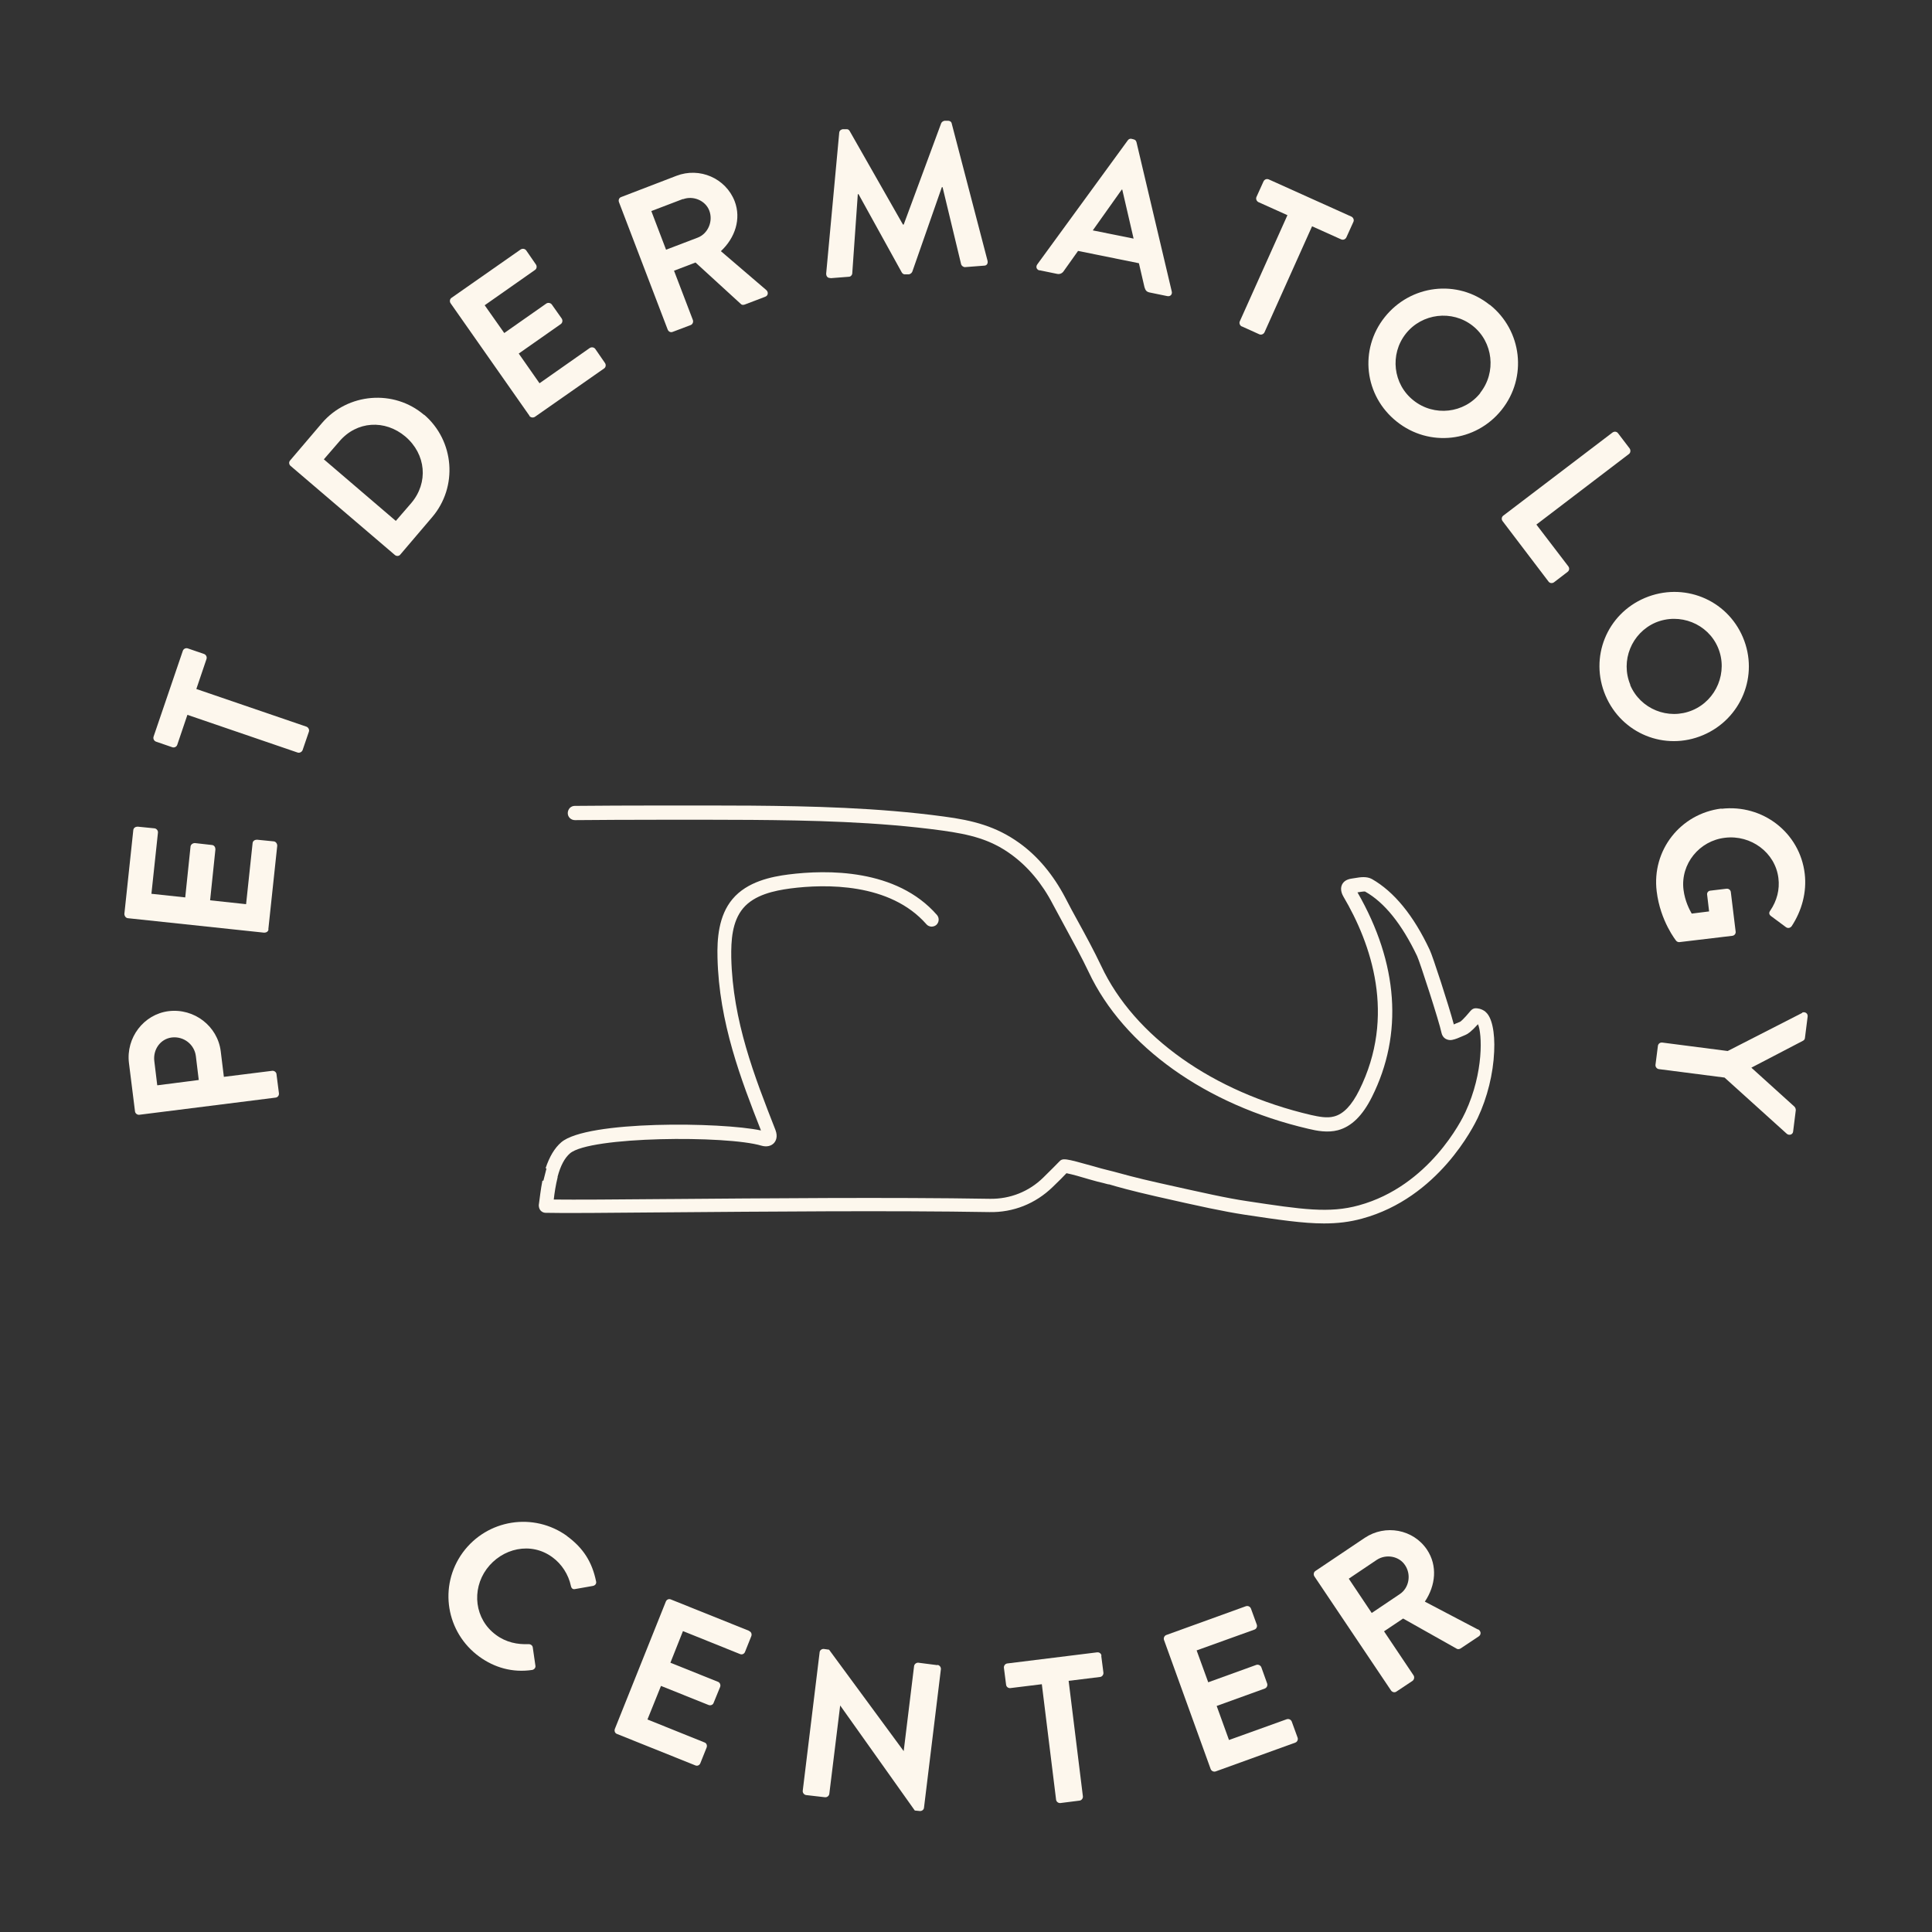<?xml version="1.0" encoding="UTF-8"?>
<svg id="Layer_1" xmlns="http://www.w3.org/2000/svg" version="1.1" viewBox="0 0 800 800">
  <rect x="0" y="0" width="800" height="800" fill="#333333" stroke="none"/>
  <!-- Generator: Adobe Illustrator 29.1.0, SVG Export Plug-In . SVG Version: 2.1.0 Build 142)  -->
  <defs>
    <style>
      .st0 {
        fill: #fdf7ed;
      }
    </style>
  </defs>
  <path class="st0" d="M114.5,444.8c-.1-.9-1-1.5-1.8-1.4l-20,2.5-1.3-10.6c-1.3-10.4-11-17.9-21.6-16.6-10.3,1.3-17.7,11-16.4,21.5l2.5,20c.1.9,1,1.5,1.8,1.4l56.4-7.1c.9-.1,1.5-.9,1.4-1.8l-1-7.8ZM65.1,449.3l-1.2-9.9c-.6-4.8,2.5-9.2,7.2-9.8,5-.6,9.4,2.9,10,7.7l1.2,9.9-17.1,2.2Z"/>
  <path class="st0" d="M111.1,384.9l3.7-34.7c0-.9-.6-1.7-1.4-1.8l-7-.7c-.9,0-1.7.5-1.8,1.4l-2.7,25.3-14.9-1.6,2.2-21.1c0-.9-.5-1.7-1.4-1.8l-7.1-.8c-.9,0-1.7.6-1.8,1.4l-2.2,21.1-14-1.5,2.7-25.3c.1-.9-.6-1.7-1.4-1.8l-7-.7c-.9,0-1.7.5-1.8,1.4l-3.7,34.7c0,.9.6,1.7,1.4,1.8l56.5,6c.9,0,1.7-.5,1.8-1.4Z"/>
  <path class="st0" d="M126.9,300.9l-45.6-15.6,4.2-12.4c.3-.9-.2-1.8-1-2.1l-6.7-2.3c-.8-.3-1.8.1-2.1,1l-12.1,35.5c-.3.9.2,1.8,1,2.1l6.7,2.3c.8.3,1.8-.1,2.1-1l4.2-12.4,45.6,15.6c.8.3,1.8-.2,2.1-1l2.6-7.6c.3-.8-.2-1.8-1-2.1Z"/>
  <path class="st0" d="M175.6,171.8c-12.5-10.7-31.6-9.1-42.3,3.4l-13.2,15.5c-.6.7-.4,1.7.2,2.2l43.2,36.9c.7.6,1.7.5,2.2-.1l13.2-15.5c10.8-12.6,9.3-31.7-3.3-42.5ZM170.3,208.3l-6.4,7.4-29.8-25.5,6.4-7.4c7.2-8.5,18.9-9.2,27.4-2,8.5,7.3,9.6,19,2.4,27.5Z"/>
  <path class="st0" d="M219.2,172.2c.5.7,1.5.9,2.3.4l28.6-20c.8-.5.9-1.6.4-2.3l-4-5.8c-.5-.7-1.5-.9-2.3-.4l-20.8,14.6-8.6-12.3,17.4-12.2c.7-.5.9-1.5.4-2.3l-4.1-5.8c-.5-.7-1.6-.9-2.3-.4l-17.4,12.2-8.1-11.5,20.8-14.6c.8-.5.9-1.6.4-2.3l-4-5.8c-.5-.7-1.5-.9-2.3-.4l-28.6,20c-.8.5-.9,1.6-.4,2.3l32.6,46.5Z"/>
  <path class="st0" d="M276.5,136.5c.3.8,1.2,1.3,2.1.9l7.4-2.8c.8-.3,1.2-1.3.9-2.1l-7.8-20.4,8.9-3.4,18.8,17.2c.3.3.8.5,1.6.2l8.4-3.2c1.4-.5,1.4-2,.5-2.8l-18.8-16.1c5.9-5.5,8.5-13.4,5.7-20.7-3.7-9.5-14.5-14.2-24.1-10.5l-22.9,8.8c-.9.3-1.2,1.3-.9,2.1l20.3,53.1ZM282.8,82.5c4.2-1.6,9.3.5,10.9,4.7,1.7,4.5-.6,9.6-4.8,11.2l-13.1,5-6.1-16,13.1-5Z"/>
  <path class="st0" d="M343.8,115.2l7.7-.6c.8,0,1.4-.8,1.4-1.4l2.3-32.8c0,0,.3,0,.3,0l17.9,32.4c.3.5.8.9,1.5.8h1.5c.8-.2,1.2-.7,1.4-1.2l12.2-34.9s.2,0,.3,0l7.7,32c.2.6,1,1.2,1.7,1.1l7.8-.6c1.1,0,1.7-.9,1.4-2.1l-14.8-56.7c-.1-.7-.7-1.2-1.6-1.2h-1.4c-.8.2-1.2.6-1.4,1.1l-15.5,41.9q0,0-.3,0l-22.1-38.8c-.3-.5-.8-.8-1.5-.7h-1.4c-.9.2-1.4.8-1.4,1.5l-5.4,58.3c0,1.2.7,1.9,1.8,1.8Z"/>
  <path class="st0" d="M430.4,111.9l7.3,1.5c1.3.3,2.3-.4,2.8-1.2l5.9-8.3,25.2,5.1,2.3,9.9c.4,1.3.8,1.9,2.1,2.2l7.3,1.5c1.3.3,2.2-.7,1.9-1.9l-14.6-61.8c-.2-.6-.4-1-1.2-1.2l-.8-.2c-.8-.2-1.3.2-1.6.6l-37.5,51.4c-.7,1-.3,2.2,1,2.5ZM464.4,78.5h.3c0,0,4.7,20.3,4.7,20.3l-16.9-3.4,12-16.9Z"/>
  <path class="st0" d="M514.1,135.1l7.3,3.3c.8.4,1.8,0,2.2-.8l19.7-43.9,12,5.4c.9.4,1.8,0,2.2-.8l2.9-6.4c.4-.8,0-1.8-.8-2.2l-34.2-15.4c-.9-.4-1.8,0-2.2.8l-2.9,6.4c-.4.8,0,1.8.8,2.2l12,5.4-19.7,43.9c-.4.8,0,1.8.8,2.2Z"/>
  <path class="st0" d="M616.8,126.2c-13.4-10.7-32.7-8.3-43.4,5.1-10.7,13.4-8.5,32.6,5,43.3,13.4,10.7,32.7,8.5,43.4-4.9,10.7-13.4,8.5-32.8-4.9-43.5ZM613,162.7c-6.7,8.5-19.2,9.9-27.7,3.1-8.5-6.7-9.9-19.1-3.2-27.6s19.2-10,27.7-3.3c8.5,6.7,9.9,19.3,3.1,27.8Z"/>
  <path class="st0" d="M636.2,217.2l38.3-29.2c.7-.5.8-1.6.3-2.3l-4.8-6.3c-.6-.8-1.6-.8-2.3-.3l-45.2,34.4c-.7.5-.9,1.5-.3,2.3l19,25c.6.8,1.6.8,2.3.3l5.6-4.3c.7-.5.9-1.5.3-2.3l-13.3-17.4Z"/>
  <path class="st0" d="M705.2,304.4c15.8-6.7,23.2-24.7,16.5-40.5-6.7-15.8-24.7-23-40.6-16.3-15.8,6.7-23,24.6-16.3,40.4,6.7,15.8,24.6,23.1,40.4,16.4ZM675.1,283.6c-4.2-10,.5-21.5,10.4-25.8,10-4.2,21.7.4,25.9,10.4,4.2,10-.6,21.7-10.6,25.9-10,4.2-21.6-.5-25.8-10.5Z"/>
  <path class="st0" d="M712.8,334.8c-17,2.1-28.9,17.3-26.8,34.3,1.5,12.4,8.1,20.5,8.1,20.5.3.3.8.6,1.4.5l21.8-2.6c.9-.1,1.5-.9,1.4-1.7l-2-16.4c-.1-.9-.9-1.5-1.8-1.4l-6.7.8c-.9.1-1.5.9-1.3,1.8l.8,6.8-7.2.9c-.9-1.6-2.8-5.1-3.4-9.9-1.3-10.7,6.6-20.3,17.2-21.5,10.7-1.3,20.8,6.1,22.1,16.7.6,4.7-.6,9.4-3.4,13.5-.6.8-.5,1.6.3,2.2l6.2,4.6c.8.6,1.8.4,2.4-.4,4.2-6.4,6.3-14.1,5.4-21.7-2-17-17.4-28.9-34.5-26.9Z"/>
  <path class="st0" d="M746.3,419.4l-30.9,15.8-27.1-3.5c-.9-.1-1.7.5-1.8,1.4l-1,7.8c-.1.9.6,1.7,1.4,1.8l27.2,3.5,25.8,23.3c1,.8,2.5.3,2.6-1l1.1-8.8c0-.7-.3-1.2-.6-1.5l-17.8-16.1,21.3-11.1c.4-.2.9-.6.9-1.3l1.1-8.7c.2-1.4-1.1-2.2-2.3-1.7Z"/>
  <path class="st0" d="M234.9,636.1c-13.9-10.1-33.2-7-43.3,6.8-10.1,13.9-6.9,33.1,6.9,43.1,6.2,4.5,13.7,6.7,21.8,5.5.8-.1,1.6-.9,1.4-1.8l-1.1-7.6c-.1-.7-.8-1.3-1.7-1.3-4.6.2-9.3-.7-13.5-3.8-8.9-6.5-10.2-18.7-3.9-27.3,6.4-8.7,18.4-11.4,27.2-4.9,3.9,2.8,6.7,7.2,7.7,11.9.2,1,.8,1.5,1.7,1.3l7.4-1.3c1-.2,1.6-1,1.3-2-1.6-7.7-5.1-13.6-12.1-18.7Z"/>
  <path class="st0" d="M310.2,675.3l-32.4-13c-.9-.4-1.8.1-2.1.9l-21.1,52.7c-.3.8,0,1.8.9,2.1l32.4,13c.9.4,1.8-.1,2.1-.9l2.6-6.5c.3-.8,0-1.8-.9-2.1l-23.6-9.5,5.6-13.9,19.7,7.9c.8.3,1.8,0,2.1-.9l2.7-6.6c.3-.8-.1-1.8-.9-2.1l-19.7-7.9,5.2-13.1,23.6,9.5c.9.4,1.8-.1,2.1-.9l2.6-6.5c.3-.8,0-1.8-.9-2.1Z"/>
  <path class="st0" d="M388.1,689.5l-7.8-1c-.9-.1-1.7.6-1.8,1.4l-4.3,35.2h0s-30.9-42-30.9-42l-2.1-.3c-.9-.1-1.7.5-1.8,1.3l-7,57.4c-.1.9.6,1.7,1.4,1.8l7.8.9c.9.1,1.7-.6,1.8-1.4l4.5-36.6h0s30.9,43.5,30.9,43.5l2,.2c.9.1,1.7-.5,1.8-1.3l7-57.4c.1-.9-.6-1.7-1.4-1.8Z"/>
  <path class="st0" d="M456.1,685.6c-.1-.9-.9-1.5-1.8-1.4l-37.2,4.6c-.9.1-1.5,1-1.4,1.8l.9,7c.1.9.9,1.5,1.8,1.4l13-1.6,5.9,47.8c.1.9,1,1.5,1.8,1.4l7.9-1c.9-.1,1.5-1,1.4-1.8l-5.9-47.8,13-1.6c.9-.1,1.5-1,1.4-1.8l-.9-7Z"/>
  <path class="st0" d="M534.9,712.9c-.3-.8-1.2-1.3-2.1-1l-23.9,8.6-5.1-14.1,19.9-7.2c.8-.3,1.3-1.2,1-2.1l-2.4-6.7c-.3-.8-1.3-1.3-2.1-1l-19.9,7.2-4.8-13.2,23.9-8.6c.9-.3,1.3-1.3,1-2.1l-2.4-6.6c-.3-.8-1.2-1.3-2.1-1l-32.9,11.9c-.9.3-1.3,1.3-1,2.1l19.3,53.4c.3.8,1.2,1.3,2.1,1l32.9-11.9c.9-.3,1.3-1.3,1-2.1l-2.4-6.6Z"/>
  <path class="st0" d="M611.9,674.7l-21.9-11.5c4.5-6.7,5.3-14.9.9-21.5-5.7-8.5-17.3-10.6-25.8-4.9l-20.4,13.7c-.8.5-.9,1.6-.4,2.3l31.7,47.2c.5.7,1.5,1,2.3.4l6.6-4.4c.7-.5.9-1.6.4-2.3l-12.2-18.2,7.9-5.3,22.2,12.5c.3.2.9.3,1.6-.1l7.5-5c1.2-.8.9-2.3-.2-2.9ZM579.6,660.1l-11.6,7.8-9.5-14.2,11.6-7.8c3.8-2.5,9.2-1.6,11.7,2.2,2.7,4,1.6,9.5-2.2,12Z"/>
  <path class="st0" d="M615.2,419c-1.9-1.5-3.7-1.5-4.2-1.5-.8,0-1.5.4-2.1,1.1-2.9,3.5-4.1,4.4-4.3,4.5-.5.2-1,.4-1.5.6-.4.2-.7.3-1.1.5-2.2-8.2-8.8-28.5-10-30.9-6.7-14.3-14.8-24.1-23.9-29.3-2.2-1.2-4.8-.8-7.1-.4-.4,0-.9.2-1.3.2-2,.3-3.3,1.1-4,2.5-1,2.1.2,4.3.6,5,11.5,19.5,21.9,49.3,6.5,80.2-3.1,6.2-6.5,9.8-10.4,10.8-2.9.8-6.3.1-9.5-.6-40.7-9.5-73.2-32.5-86.9-61.7-3-6.3-6.3-12.4-9.6-18.4-1.8-3.2-3.6-6.6-5.3-9.9-5-9.5-11.4-17.2-19.1-22.7-9.5-6.8-19-9.3-31.2-10.9-27.3-3.7-55.5-4.3-79.7-4.5-17-.1-54.8-.1-73.1.1-.8,0-1.5.3-2.1.9-.5.6-.8,1.3-.8,2.1,0,1.6,1.3,2.9,3,2.9,18.3-.2,56-.2,73-.1,24.1.2,52,.7,79,4.4,11.6,1.6,20.1,3.7,28.6,9.9,6.9,5,12.8,12,17.3,20.7,1.8,3.4,3.6,6.7,5.4,10,3.2,5.9,6.5,11.9,9.4,18,14.5,30.8,48.5,55,90.9,64.9,3.7.9,8.1,1.7,12.3.6,5.6-1.5,10.2-6,14.1-13.8,13-26,10.9-55.3-6-84.7h.1c.7-.1,2.8-.5,3.1-.3,8,4.5,15.2,13.5,21.5,26.7,1.1,2.3,9.2,27.3,10.1,31.8.2,1,.8,1.9,1.6,2.4.8.5,1.9.7,2.8.5,1.5-.3,2.8-.9,4.2-1.5.5-.2.9-.4,1.4-.6.9-.4,2.2-1.2,5.1-4.4,1.7,3.8,2.5,19.8-5.2,36.4-1.4,3.1-15,30.6-44.1,38.6-12.3,3.4-23.6,1.7-46.1-1.7-8.8-1.3-18-3.4-36.4-7.5-9.9-2.2-15.9-3.9-19.2-4.8-1.1-.3-1.9-.5-2.4-.6-1.3-.3-3.5-.9-5.9-1.6-11.8-3.3-12.7-3.5-14.2-1.8-1,1-3.1,3.2-6.5,6.5-5.9,5.8-13.7,8.9-22,8.8-41.1-.7-94.3-.2-133.2.1h-.7c-21.2.2-38.1.3-46.8.2.3-2.7.8-6,1.6-9.2,0,0,0-.2,0-.3,1.2-4.5,2.9-7.7,5.1-9.6,8.2-7.1,64.9-7.5,79.3-3.2,2.1.6,4,.2,5.2-1.1.7-.8,1.7-2.5.6-5.4-8.7-22.2-17.7-45.1-18.3-71.4-.1-7,.3-14.9,4.9-20.4,4.7-5.6,12.9-7.3,19.5-8.2,14.6-1.9,41.3-2.4,56.4,14.8.5.6,1.2.9,2,1,.8,0,1.5-.2,2.1-.7,1.2-1.1,1.3-2.9.3-4.1-16.8-19.3-45.7-18.8-61.5-16.8-7,.9-17.1,2.9-23.2,10.2-5.8,6.9-6.4,16.6-6.2,24.2.6,26.9,9.8,50.7,18,71.6-16.4-3.5-72.1-4.2-82.7,4.9-2.8,2.4-4.9,6-6.5,10.8h.4c0,.1-1.3,5.1-1.3,5.1h-.4c-.7,3.5-1.1,7.2-1.5,10.1,0,.8.2,1.6.7,2.2.5.6,1.3,1,2.1,1,7.3.2,26.5,0,50.8-.2h.3c38.8-.3,91.9-.8,132.7-.1,9.9.2,19.1-3.5,26.2-10.4,2.6-2.5,4.5-4.4,5.7-5.7,2.1.4,6.4,1.6,9.3,2.5,2.4.7,4.7,1.3,6.1,1.6.4.1,1,.3,1.9.5h.3c3.3,1,9.4,2.7,19.5,5,18.5,4.2,27.7,6.2,36.8,7.6,14,2.1,24.1,3.6,32.7,3.6,5.7,0,10.7-.6,15.8-2,31.7-8.6,46.3-38.4,47.9-41.7,4-8.5,6.4-18.3,6.8-27.4.4-8.2-1-14.5-3.6-16.5Z"/>
</svg>